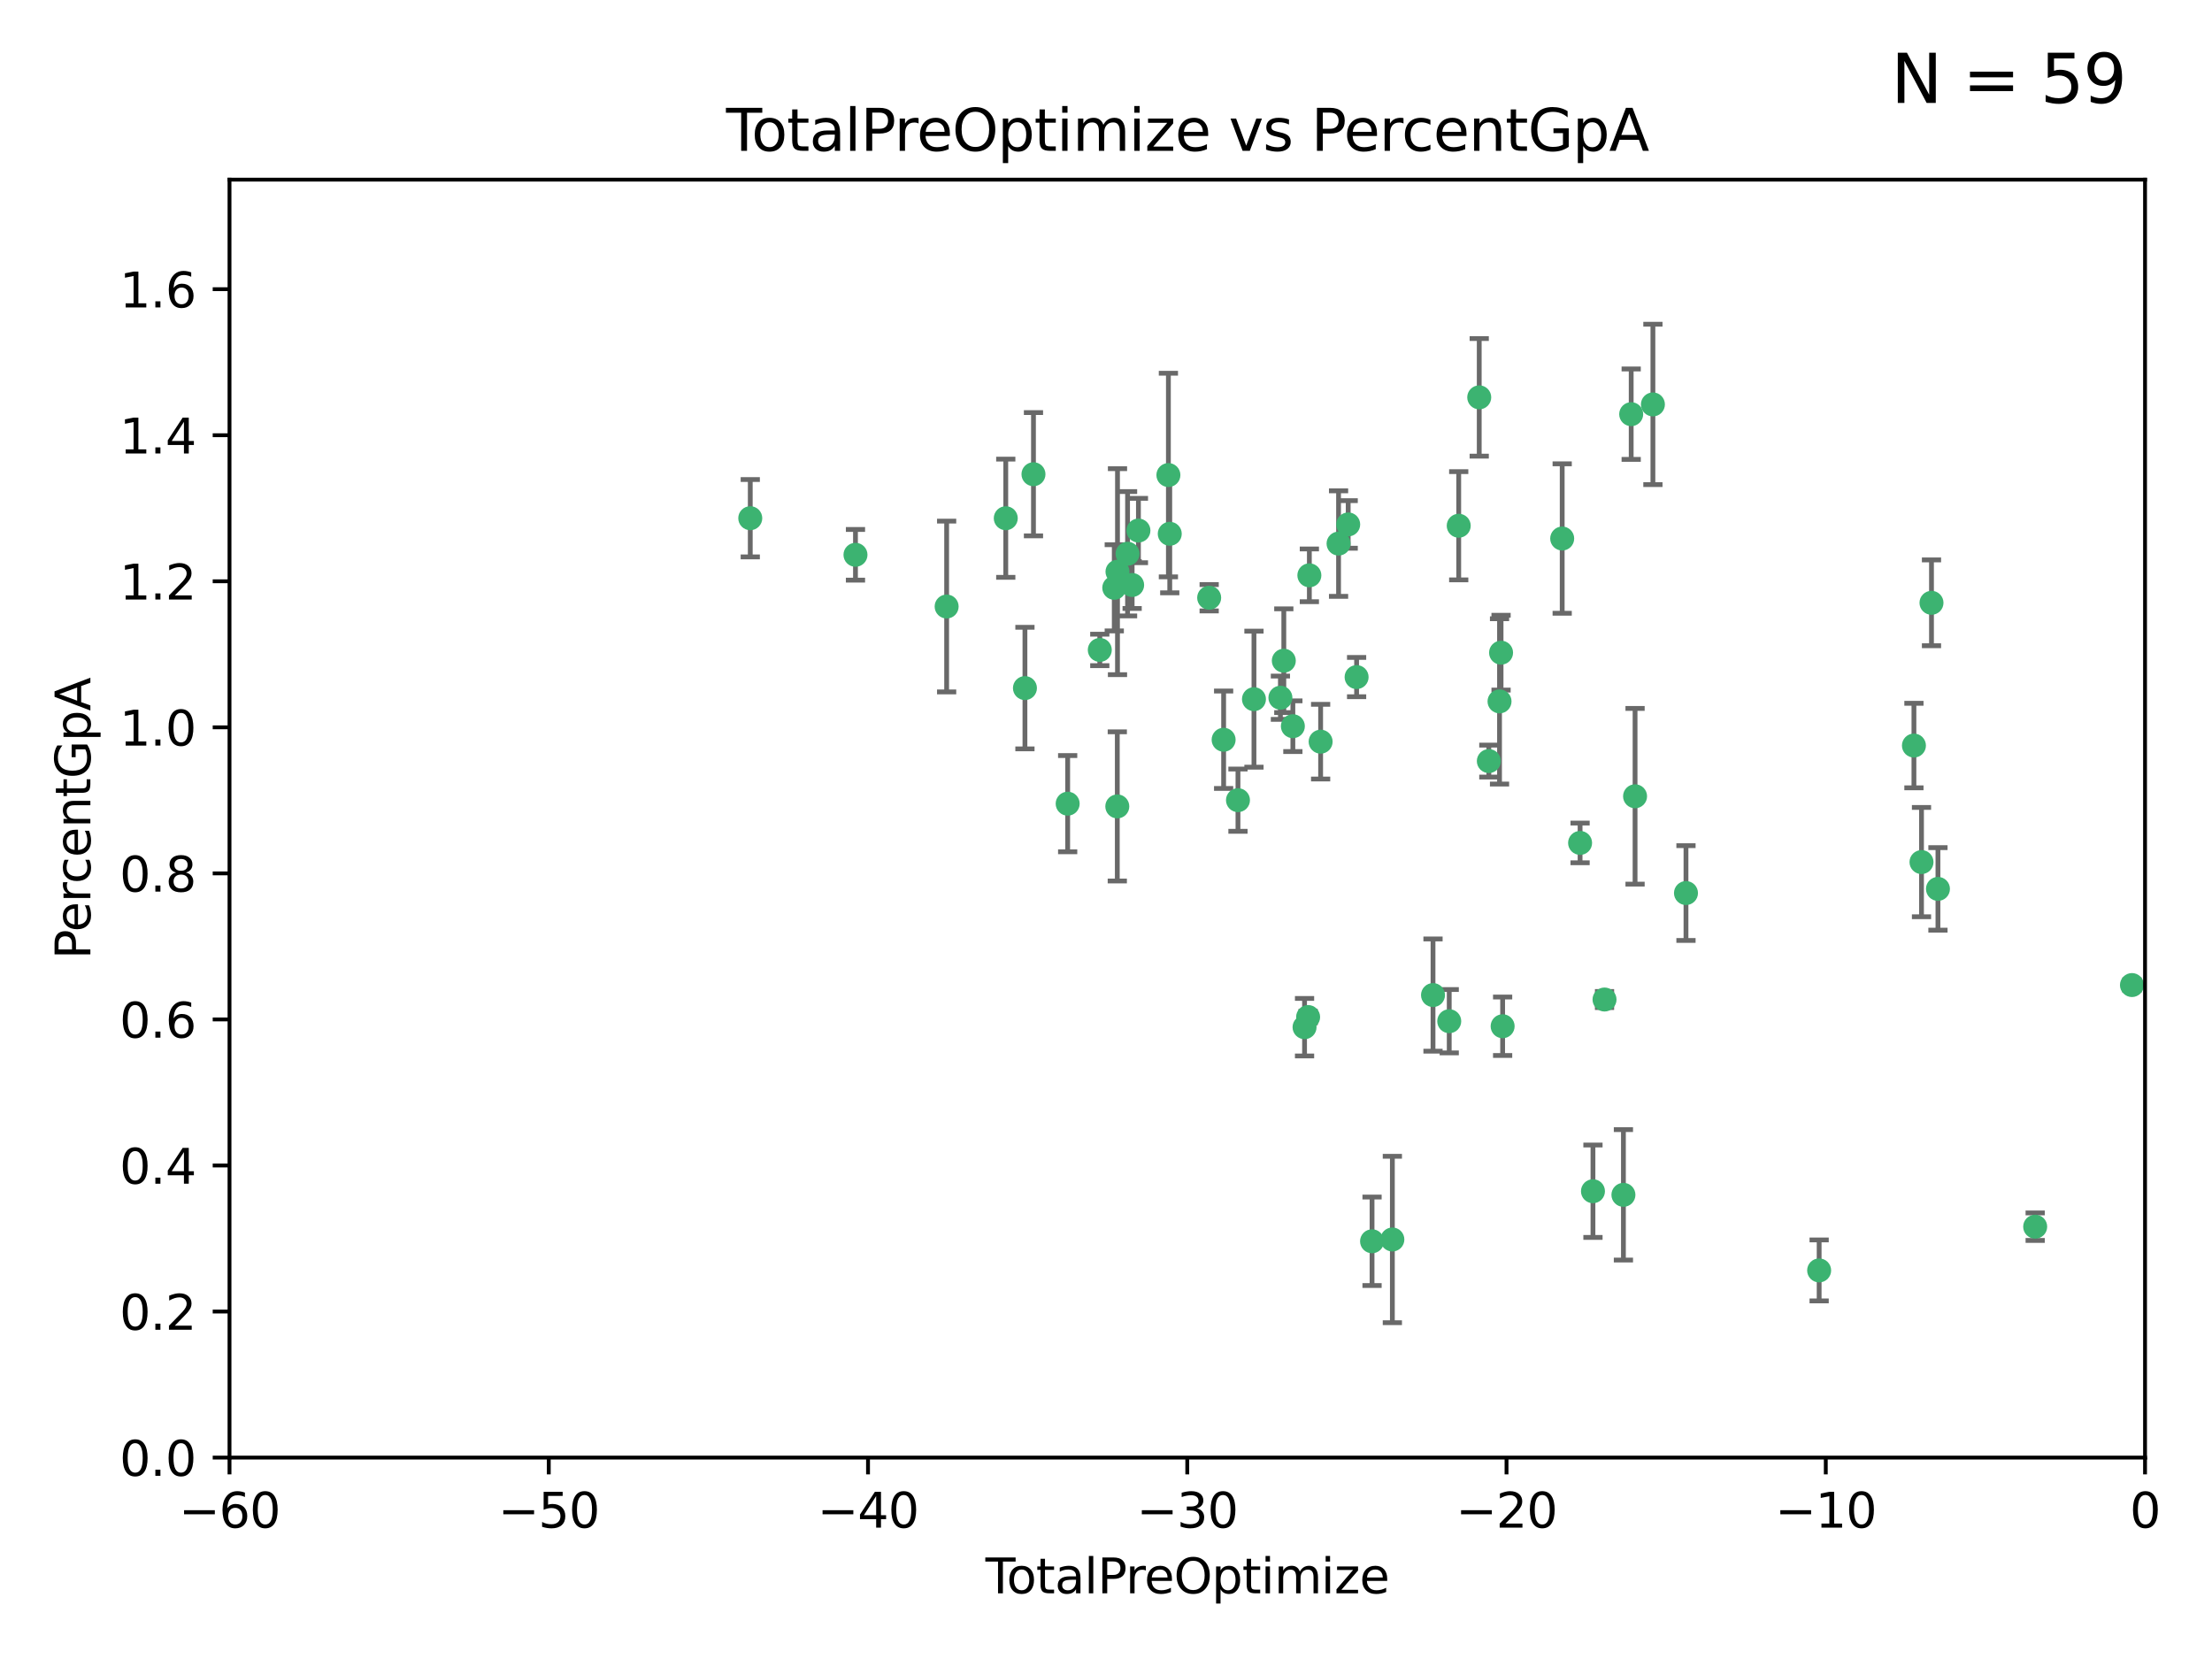 <?xml version="1.0" encoding="utf-8" standalone="no"?>
<!DOCTYPE svg PUBLIC "-//W3C//DTD SVG 1.1//EN"
  "http://www.w3.org/Graphics/SVG/1.1/DTD/svg11.dtd">
<svg xmlns:xlink="http://www.w3.org/1999/xlink" width="460.8pt" height="345.6pt" viewBox="0 0 460.8 345.6" xmlns="http://www.w3.org/2000/svg" version="1.1">
 <defs>
  <style type="text/css">*{stroke-linejoin: round; stroke-linecap: butt}</style>
 </defs>
 <g id="figure_1">
  <g id="patch_1">
   <path d="M 0 345.6 
L 460.8 345.6 
L 460.8 0 
L 0 0 
z
" style="fill: #ffffff"/>
  </g>
  <g id="axes_1">
   <g id="patch_2">
    <path d="M 47.81 303.64 
L 446.85 303.64 
L 446.85 37.422 
L 47.81 37.422 
z
" style="fill: #ffffff"/>
   </g>
   <g id="PathCollection_1">
    <defs>
     <path id="m97834933fc" d="M 0 1.118 
C 0.297 1.118 0.581 1 0.791 0.791 
C 1 0.581 1.118 0.297 1.118 0 
C 1.118 -0.297 1 -0.581 0.791 -0.791 
C 0.581 -1 0.297 -1.118 0 -1.118 
C -0.297 -1.118 -0.581 -1 -0.791 -0.791 
C -1 -0.581 -1.118 -0.297 -1.118 0 
C -1.118 0.297 -1 0.581 -0.791 0.791 
C -0.581 1 -0.297 1.118 0 1.118 
z
" style="stroke: #3cb371"/>
    </defs>
    <g clip-path="url(#p2e09d5e81b)">
     <use xlink:href="#m97834933fc" x="156.294" y="107.951" style="fill: #3cb371; stroke: #3cb371"/>
     <use xlink:href="#m97834933fc" x="178.212" y="115.575" style="fill: #3cb371; stroke: #3cb371"/>
     <use xlink:href="#m97834933fc" x="197.202" y="126.349" style="fill: #3cb371; stroke: #3cb371"/>
     <use xlink:href="#m97834933fc" x="209.52" y="107.957" style="fill: #3cb371; stroke: #3cb371"/>
     <use xlink:href="#m97834933fc" x="213.513" y="143.342" style="fill: #3cb371; stroke: #3cb371"/>
     <use xlink:href="#m97834933fc" x="215.291" y="98.789" style="fill: #3cb371; stroke: #3cb371"/>
     <use xlink:href="#m97834933fc" x="222.415" y="167.422" style="fill: #3cb371; stroke: #3cb371"/>
     <use xlink:href="#m97834933fc" x="229.106" y="135.393" style="fill: #3cb371; stroke: #3cb371"/>
     <use xlink:href="#m97834933fc" x="232.122" y="122.451" style="fill: #3cb371; stroke: #3cb371"/>
     <use xlink:href="#m97834933fc" x="232.754" y="167.989" style="fill: #3cb371; stroke: #3cb371"/>
     <use xlink:href="#m97834933fc" x="232.794" y="119.09" style="fill: #3cb371; stroke: #3cb371"/>
     <use xlink:href="#m97834933fc" x="234.891" y="115.354" style="fill: #3cb371; stroke: #3cb371"/>
     <use xlink:href="#m97834933fc" x="235.845" y="121.866" style="fill: #3cb371; stroke: #3cb371"/>
     <use xlink:href="#m97834933fc" x="237.156" y="110.522" style="fill: #3cb371; stroke: #3cb371"/>
     <use xlink:href="#m97834933fc" x="243.399" y="98.963" style="fill: #3cb371; stroke: #3cb371"/>
     <use xlink:href="#m97834933fc" x="243.682" y="111.2" style="fill: #3cb371; stroke: #3cb371"/>
     <use xlink:href="#m97834933fc" x="251.892" y="124.52" style="fill: #3cb371; stroke: #3cb371"/>
     <use xlink:href="#m97834933fc" x="254.904" y="154.103" style="fill: #3cb371; stroke: #3cb371"/>
     <use xlink:href="#m97834933fc" x="257.892" y="166.69" style="fill: #3cb371; stroke: #3cb371"/>
     <use xlink:href="#m97834933fc" x="261.223" y="145.65" style="fill: #3cb371; stroke: #3cb371"/>
     <use xlink:href="#m97834933fc" x="266.733" y="145.347" style="fill: #3cb371; stroke: #3cb371"/>
     <use xlink:href="#m97834933fc" x="267.441" y="137.636" style="fill: #3cb371; stroke: #3cb371"/>
     <use xlink:href="#m97834933fc" x="269.328" y="151.28" style="fill: #3cb371; stroke: #3cb371"/>
     <use xlink:href="#m97834933fc" x="271.762" y="213.983" style="fill: #3cb371; stroke: #3cb371"/>
     <use xlink:href="#m97834933fc" x="272.504" y="211.868" style="fill: #3cb371; stroke: #3cb371"/>
     <use xlink:href="#m97834933fc" x="272.764" y="119.85" style="fill: #3cb371; stroke: #3cb371"/>
     <use xlink:href="#m97834933fc" x="275.111" y="154.504" style="fill: #3cb371; stroke: #3cb371"/>
     <use xlink:href="#m97834933fc" x="278.846" y="113.24" style="fill: #3cb371; stroke: #3cb371"/>
     <use xlink:href="#m97834933fc" x="280.853" y="109.247" style="fill: #3cb371; stroke: #3cb371"/>
     <use xlink:href="#m97834933fc" x="282.605" y="141.05" style="fill: #3cb371; stroke: #3cb371"/>
     <use xlink:href="#m97834933fc" x="285.823" y="258.58" style="fill: #3cb371; stroke: #3cb371"/>
     <use xlink:href="#m97834933fc" x="290.054" y="258.208" style="fill: #3cb371; stroke: #3cb371"/>
     <use xlink:href="#m97834933fc" x="298.522" y="207.289" style="fill: #3cb371; stroke: #3cb371"/>
     <use xlink:href="#m97834933fc" x="301.902" y="212.736" style="fill: #3cb371; stroke: #3cb371"/>
     <use xlink:href="#m97834933fc" x="303.879" y="109.521" style="fill: #3cb371; stroke: #3cb371"/>
     <use xlink:href="#m97834933fc" x="308.151" y="82.775" style="fill: #3cb371; stroke: #3cb371"/>
     <use xlink:href="#m97834933fc" x="310.151" y="158.548" style="fill: #3cb371; stroke: #3cb371"/>
     <use xlink:href="#m97834933fc" x="312.379" y="146.112" style="fill: #3cb371; stroke: #3cb371"/>
     <use xlink:href="#m97834933fc" x="312.699" y="135.965" style="fill: #3cb371; stroke: #3cb371"/>
     <use xlink:href="#m97834933fc" x="313.025" y="213.785" style="fill: #3cb371; stroke: #3cb371"/>
     <use xlink:href="#m97834933fc" x="325.433" y="112.186" style="fill: #3cb371; stroke: #3cb371"/>
     <use xlink:href="#m97834933fc" x="329.161" y="175.595" style="fill: #3cb371; stroke: #3cb371"/>
     <use xlink:href="#m97834933fc" x="331.843" y="248.154" style="fill: #3cb371; stroke: #3cb371"/>
     <use xlink:href="#m97834933fc" x="334.252" y="208.219" style="fill: #3cb371; stroke: #3cb371"/>
     <use xlink:href="#m97834933fc" x="338.189" y="248.906" style="fill: #3cb371; stroke: #3cb371"/>
     <use xlink:href="#m97834933fc" x="339.806" y="86.28" style="fill: #3cb371; stroke: #3cb371"/>
     <use xlink:href="#m97834933fc" x="340.614" y="165.878" style="fill: #3cb371; stroke: #3cb371"/>
     <use xlink:href="#m97834933fc" x="344.331" y="84.247" style="fill: #3cb371; stroke: #3cb371"/>
     <use xlink:href="#m97834933fc" x="351.22" y="186.039" style="fill: #3cb371; stroke: #3cb371"/>
     <use xlink:href="#m97834933fc" x="378.961" y="264.651" style="fill: #3cb371; stroke: #3cb371"/>
     <use xlink:href="#m97834933fc" x="398.706" y="155.313" style="fill: #3cb371; stroke: #3cb371"/>
     <use xlink:href="#m97834933fc" x="400.283" y="179.587" style="fill: #3cb371; stroke: #3cb371"/>
     <use xlink:href="#m97834933fc" x="402.364" y="125.576" style="fill: #3cb371; stroke: #3cb371"/>
     <use xlink:href="#m97834933fc" x="403.71" y="185.174" style="fill: #3cb371; stroke: #3cb371"/>
     <use xlink:href="#m97834933fc" x="423.965" y="255.54" style="fill: #3cb371; stroke: #3cb371"/>
     <use xlink:href="#m97834933fc" x="444.125" y="205.206" style="fill: #3cb371; stroke: #3cb371"/>
    </g>
   </g>
   <g id="matplotlib.axis_1">
    <g id="xtick_1">
     <g id="line2d_1">
      <defs>
       <path id="m6997d51a2f" d="M 0 0 
L 0 3.5 
" style="stroke: #000000; stroke-width: 0.8"/>
      </defs>
      <g>
       <use xlink:href="#m6997d51a2f" x="47.81" y="303.64" style="stroke: #000000; stroke-width: 0.8"/>
      </g>
     </g>
     <g id="text_1">
      <!-- −60 -->
      <g transform="translate(37.258 318.238)scale(0.1 -0.1)">
       <defs>
        <path id="DejaVuSans-2212" d="M 678 2272 
L 4684 2272 
L 4684 1741 
L 678 1741 
L 678 2272 
z
" transform="scale(0.016)"/>
        <path id="DejaVuSans-36" d="M 2113 2584 
Q 1688 2584 1439 2293 
Q 1191 2003 1191 1497 
Q 1191 994 1439 701 
Q 1688 409 2113 409 
Q 2538 409 2786 701 
Q 3034 994 3034 1497 
Q 3034 2003 2786 2293 
Q 2538 2584 2113 2584 
z
M 3366 4563 
L 3366 3988 
Q 3128 4100 2886 4159 
Q 2644 4219 2406 4219 
Q 1781 4219 1451 3797 
Q 1122 3375 1075 2522 
Q 1259 2794 1537 2939 
Q 1816 3084 2150 3084 
Q 2853 3084 3261 2657 
Q 3669 2231 3669 1497 
Q 3669 778 3244 343 
Q 2819 -91 2113 -91 
Q 1303 -91 875 529 
Q 447 1150 447 2328 
Q 447 3434 972 4092 
Q 1497 4750 2381 4750 
Q 2619 4750 2861 4703 
Q 3103 4656 3366 4563 
z
" transform="scale(0.016)"/>
        <path id="DejaVuSans-30" d="M 2034 4250 
Q 1547 4250 1301 3770 
Q 1056 3291 1056 2328 
Q 1056 1369 1301 889 
Q 1547 409 2034 409 
Q 2525 409 2770 889 
Q 3016 1369 3016 2328 
Q 3016 3291 2770 3770 
Q 2525 4250 2034 4250 
z
M 2034 4750 
Q 2819 4750 3233 4129 
Q 3647 3509 3647 2328 
Q 3647 1150 3233 529 
Q 2819 -91 2034 -91 
Q 1250 -91 836 529 
Q 422 1150 422 2328 
Q 422 3509 836 4129 
Q 1250 4750 2034 4750 
z
" transform="scale(0.016)"/>
       </defs>
       <use xlink:href="#DejaVuSans-2212"/>
       <use xlink:href="#DejaVuSans-36" x="83.789"/>
       <use xlink:href="#DejaVuSans-30" x="147.412"/>
      </g>
     </g>
    </g>
    <g id="xtick_2">
     <g id="line2d_2">
      <g>
       <use xlink:href="#m6997d51a2f" x="114.317" y="303.64" style="stroke: #000000; stroke-width: 0.8"/>
      </g>
     </g>
     <g id="text_2">
      <!-- −50 -->
      <g transform="translate(103.764 318.238)scale(0.1 -0.1)">
       <defs>
        <path id="DejaVuSans-35" d="M 691 4666 
L 3169 4666 
L 3169 4134 
L 1269 4134 
L 1269 2991 
Q 1406 3038 1543 3061 
Q 1681 3084 1819 3084 
Q 2600 3084 3056 2656 
Q 3513 2228 3513 1497 
Q 3513 744 3044 326 
Q 2575 -91 1722 -91 
Q 1428 -91 1123 -41 
Q 819 9 494 109 
L 494 744 
Q 775 591 1075 516 
Q 1375 441 1709 441 
Q 2250 441 2565 725 
Q 2881 1009 2881 1497 
Q 2881 1984 2565 2268 
Q 2250 2553 1709 2553 
Q 1456 2553 1204 2497 
Q 953 2441 691 2322 
L 691 4666 
z
" transform="scale(0.016)"/>
       </defs>
       <use xlink:href="#DejaVuSans-2212"/>
       <use xlink:href="#DejaVuSans-35" x="83.789"/>
       <use xlink:href="#DejaVuSans-30" x="147.412"/>
      </g>
     </g>
    </g>
    <g id="xtick_3">
     <g id="line2d_3">
      <g>
       <use xlink:href="#m6997d51a2f" x="180.823" y="303.64" style="stroke: #000000; stroke-width: 0.8"/>
      </g>
     </g>
     <g id="text_3">
      <!-- −40 -->
      <g transform="translate(170.271 318.238)scale(0.1 -0.1)">
       <defs>
        <path id="DejaVuSans-34" d="M 2419 4116 
L 825 1625 
L 2419 1625 
L 2419 4116 
z
M 2253 4666 
L 3047 4666 
L 3047 1625 
L 3713 1625 
L 3713 1100 
L 3047 1100 
L 3047 0 
L 2419 0 
L 2419 1100 
L 313 1100 
L 313 1709 
L 2253 4666 
z
" transform="scale(0.016)"/>
       </defs>
       <use xlink:href="#DejaVuSans-2212"/>
       <use xlink:href="#DejaVuSans-34" x="83.789"/>
       <use xlink:href="#DejaVuSans-30" x="147.412"/>
      </g>
     </g>
    </g>
    <g id="xtick_4">
     <g id="line2d_4">
      <g>
       <use xlink:href="#m6997d51a2f" x="247.33" y="303.64" style="stroke: #000000; stroke-width: 0.8"/>
      </g>
     </g>
     <g id="text_4">
      <!-- −30 -->
      <g transform="translate(236.778 318.238)scale(0.1 -0.1)">
       <defs>
        <path id="DejaVuSans-33" d="M 2597 2516 
Q 3050 2419 3304 2112 
Q 3559 1806 3559 1356 
Q 3559 666 3084 287 
Q 2609 -91 1734 -91 
Q 1441 -91 1130 -33 
Q 819 25 488 141 
L 488 750 
Q 750 597 1062 519 
Q 1375 441 1716 441 
Q 2309 441 2620 675 
Q 2931 909 2931 1356 
Q 2931 1769 2642 2001 
Q 2353 2234 1838 2234 
L 1294 2234 
L 1294 2753 
L 1863 2753 
Q 2328 2753 2575 2939 
Q 2822 3125 2822 3475 
Q 2822 3834 2567 4026 
Q 2313 4219 1838 4219 
Q 1578 4219 1281 4162 
Q 984 4106 628 3988 
L 628 4550 
Q 988 4650 1302 4700 
Q 1616 4750 1894 4750 
Q 2613 4750 3031 4423 
Q 3450 4097 3450 3541 
Q 3450 3153 3228 2886 
Q 3006 2619 2597 2516 
z
" transform="scale(0.016)"/>
       </defs>
       <use xlink:href="#DejaVuSans-2212"/>
       <use xlink:href="#DejaVuSans-33" x="83.789"/>
       <use xlink:href="#DejaVuSans-30" x="147.412"/>
      </g>
     </g>
    </g>
    <g id="xtick_5">
     <g id="line2d_5">
      <g>
       <use xlink:href="#m6997d51a2f" x="313.837" y="303.64" style="stroke: #000000; stroke-width: 0.8"/>
      </g>
     </g>
     <g id="text_5">
      <!-- −20 -->
      <g transform="translate(303.284 318.238)scale(0.1 -0.1)">
       <defs>
        <path id="DejaVuSans-32" d="M 1228 531 
L 3431 531 
L 3431 0 
L 469 0 
L 469 531 
Q 828 903 1448 1529 
Q 2069 2156 2228 2338 
Q 2531 2678 2651 2914 
Q 2772 3150 2772 3378 
Q 2772 3750 2511 3984 
Q 2250 4219 1831 4219 
Q 1534 4219 1204 4116 
Q 875 4013 500 3803 
L 500 4441 
Q 881 4594 1212 4672 
Q 1544 4750 1819 4750 
Q 2544 4750 2975 4387 
Q 3406 4025 3406 3419 
Q 3406 3131 3298 2873 
Q 3191 2616 2906 2266 
Q 2828 2175 2409 1742 
Q 1991 1309 1228 531 
z
" transform="scale(0.016)"/>
       </defs>
       <use xlink:href="#DejaVuSans-2212"/>
       <use xlink:href="#DejaVuSans-32" x="83.789"/>
       <use xlink:href="#DejaVuSans-30" x="147.412"/>
      </g>
     </g>
    </g>
    <g id="xtick_6">
     <g id="line2d_6">
      <g>
       <use xlink:href="#m6997d51a2f" x="380.343" y="303.64" style="stroke: #000000; stroke-width: 0.8"/>
      </g>
     </g>
     <g id="text_6">
      <!-- −10 -->
      <g transform="translate(369.791 318.238)scale(0.1 -0.1)">
       <defs>
        <path id="DejaVuSans-31" d="M 794 531 
L 1825 531 
L 1825 4091 
L 703 3866 
L 703 4441 
L 1819 4666 
L 2450 4666 
L 2450 531 
L 3481 531 
L 3481 0 
L 794 0 
L 794 531 
z
" transform="scale(0.016)"/>
       </defs>
       <use xlink:href="#DejaVuSans-2212"/>
       <use xlink:href="#DejaVuSans-31" x="83.789"/>
       <use xlink:href="#DejaVuSans-30" x="147.412"/>
      </g>
     </g>
    </g>
    <g id="xtick_7">
     <g id="line2d_7">
      <g>
       <use xlink:href="#m6997d51a2f" x="446.85" y="303.64" style="stroke: #000000; stroke-width: 0.8"/>
      </g>
     </g>
     <g id="text_7">
      <!-- 0 -->
      <g transform="translate(443.669 318.238)scale(0.1 -0.1)">
       <use xlink:href="#DejaVuSans-30"/>
      </g>
     </g>
    </g>
    <g id="text_8">
     <!-- TotalPreOptimize -->
     <g transform="translate(205.287 331.917)scale(0.1 -0.1)">
      <defs>
       <path id="DejaVuSans-54" d="M -19 4666 
L 3928 4666 
L 3928 4134 
L 2272 4134 
L 2272 0 
L 1638 0 
L 1638 4134 
L -19 4134 
L -19 4666 
z
" transform="scale(0.016)"/>
       <path id="DejaVuSans-6f" d="M 1959 3097 
Q 1497 3097 1228 2736 
Q 959 2375 959 1747 
Q 959 1119 1226 758 
Q 1494 397 1959 397 
Q 2419 397 2687 759 
Q 2956 1122 2956 1747 
Q 2956 2369 2687 2733 
Q 2419 3097 1959 3097 
z
M 1959 3584 
Q 2709 3584 3137 3096 
Q 3566 2609 3566 1747 
Q 3566 888 3137 398 
Q 2709 -91 1959 -91 
Q 1206 -91 779 398 
Q 353 888 353 1747 
Q 353 2609 779 3096 
Q 1206 3584 1959 3584 
z
" transform="scale(0.016)"/>
       <path id="DejaVuSans-74" d="M 1172 4494 
L 1172 3500 
L 2356 3500 
L 2356 3053 
L 1172 3053 
L 1172 1153 
Q 1172 725 1289 603 
Q 1406 481 1766 481 
L 2356 481 
L 2356 0 
L 1766 0 
Q 1100 0 847 248 
Q 594 497 594 1153 
L 594 3053 
L 172 3053 
L 172 3500 
L 594 3500 
L 594 4494 
L 1172 4494 
z
" transform="scale(0.016)"/>
       <path id="DejaVuSans-61" d="M 2194 1759 
Q 1497 1759 1228 1600 
Q 959 1441 959 1056 
Q 959 750 1161 570 
Q 1363 391 1709 391 
Q 2188 391 2477 730 
Q 2766 1069 2766 1631 
L 2766 1759 
L 2194 1759 
z
M 3341 1997 
L 3341 0 
L 2766 0 
L 2766 531 
Q 2569 213 2275 61 
Q 1981 -91 1556 -91 
Q 1019 -91 701 211 
Q 384 513 384 1019 
Q 384 1609 779 1909 
Q 1175 2209 1959 2209 
L 2766 2209 
L 2766 2266 
Q 2766 2663 2505 2880 
Q 2244 3097 1772 3097 
Q 1472 3097 1187 3025 
Q 903 2953 641 2809 
L 641 3341 
Q 956 3463 1253 3523 
Q 1550 3584 1831 3584 
Q 2591 3584 2966 3190 
Q 3341 2797 3341 1997 
z
" transform="scale(0.016)"/>
       <path id="DejaVuSans-6c" d="M 603 4863 
L 1178 4863 
L 1178 0 
L 603 0 
L 603 4863 
z
" transform="scale(0.016)"/>
       <path id="DejaVuSans-50" d="M 1259 4147 
L 1259 2394 
L 2053 2394 
Q 2494 2394 2734 2622 
Q 2975 2850 2975 3272 
Q 2975 3691 2734 3919 
Q 2494 4147 2053 4147 
L 1259 4147 
z
M 628 4666 
L 2053 4666 
Q 2838 4666 3239 4311 
Q 3641 3956 3641 3272 
Q 3641 2581 3239 2228 
Q 2838 1875 2053 1875 
L 1259 1875 
L 1259 0 
L 628 0 
L 628 4666 
z
" transform="scale(0.016)"/>
       <path id="DejaVuSans-72" d="M 2631 2963 
Q 2534 3019 2420 3045 
Q 2306 3072 2169 3072 
Q 1681 3072 1420 2755 
Q 1159 2438 1159 1844 
L 1159 0 
L 581 0 
L 581 3500 
L 1159 3500 
L 1159 2956 
Q 1341 3275 1631 3429 
Q 1922 3584 2338 3584 
Q 2397 3584 2469 3576 
Q 2541 3569 2628 3553 
L 2631 2963 
z
" transform="scale(0.016)"/>
       <path id="DejaVuSans-65" d="M 3597 1894 
L 3597 1613 
L 953 1613 
Q 991 1019 1311 708 
Q 1631 397 2203 397 
Q 2534 397 2845 478 
Q 3156 559 3463 722 
L 3463 178 
Q 3153 47 2828 -22 
Q 2503 -91 2169 -91 
Q 1331 -91 842 396 
Q 353 884 353 1716 
Q 353 2575 817 3079 
Q 1281 3584 2069 3584 
Q 2775 3584 3186 3129 
Q 3597 2675 3597 1894 
z
M 3022 2063 
Q 3016 2534 2758 2815 
Q 2500 3097 2075 3097 
Q 1594 3097 1305 2825 
Q 1016 2553 972 2059 
L 3022 2063 
z
" transform="scale(0.016)"/>
       <path id="DejaVuSans-4f" d="M 2522 4238 
Q 1834 4238 1429 3725 
Q 1025 3213 1025 2328 
Q 1025 1447 1429 934 
Q 1834 422 2522 422 
Q 3209 422 3611 934 
Q 4013 1447 4013 2328 
Q 4013 3213 3611 3725 
Q 3209 4238 2522 4238 
z
M 2522 4750 
Q 3503 4750 4090 4092 
Q 4678 3434 4678 2328 
Q 4678 1225 4090 567 
Q 3503 -91 2522 -91 
Q 1538 -91 948 565 
Q 359 1222 359 2328 
Q 359 3434 948 4092 
Q 1538 4750 2522 4750 
z
" transform="scale(0.016)"/>
       <path id="DejaVuSans-70" d="M 1159 525 
L 1159 -1331 
L 581 -1331 
L 581 3500 
L 1159 3500 
L 1159 2969 
Q 1341 3281 1617 3432 
Q 1894 3584 2278 3584 
Q 2916 3584 3314 3078 
Q 3713 2572 3713 1747 
Q 3713 922 3314 415 
Q 2916 -91 2278 -91 
Q 1894 -91 1617 61 
Q 1341 213 1159 525 
z
M 3116 1747 
Q 3116 2381 2855 2742 
Q 2594 3103 2138 3103 
Q 1681 3103 1420 2742 
Q 1159 2381 1159 1747 
Q 1159 1113 1420 752 
Q 1681 391 2138 391 
Q 2594 391 2855 752 
Q 3116 1113 3116 1747 
z
" transform="scale(0.016)"/>
       <path id="DejaVuSans-69" d="M 603 3500 
L 1178 3500 
L 1178 0 
L 603 0 
L 603 3500 
z
M 603 4863 
L 1178 4863 
L 1178 4134 
L 603 4134 
L 603 4863 
z
" transform="scale(0.016)"/>
       <path id="DejaVuSans-6d" d="M 3328 2828 
Q 3544 3216 3844 3400 
Q 4144 3584 4550 3584 
Q 5097 3584 5394 3201 
Q 5691 2819 5691 2113 
L 5691 0 
L 5113 0 
L 5113 2094 
Q 5113 2597 4934 2840 
Q 4756 3084 4391 3084 
Q 3944 3084 3684 2787 
Q 3425 2491 3425 1978 
L 3425 0 
L 2847 0 
L 2847 2094 
Q 2847 2600 2669 2842 
Q 2491 3084 2119 3084 
Q 1678 3084 1418 2786 
Q 1159 2488 1159 1978 
L 1159 0 
L 581 0 
L 581 3500 
L 1159 3500 
L 1159 2956 
Q 1356 3278 1631 3431 
Q 1906 3584 2284 3584 
Q 2666 3584 2933 3390 
Q 3200 3197 3328 2828 
z
" transform="scale(0.016)"/>
       <path id="DejaVuSans-7a" d="M 353 3500 
L 3084 3500 
L 3084 2975 
L 922 459 
L 3084 459 
L 3084 0 
L 275 0 
L 275 525 
L 2438 3041 
L 353 3041 
L 353 3500 
z
" transform="scale(0.016)"/>
      </defs>
      <use xlink:href="#DejaVuSans-54"/>
      <use xlink:href="#DejaVuSans-6f" x="44.084"/>
      <use xlink:href="#DejaVuSans-74" x="105.266"/>
      <use xlink:href="#DejaVuSans-61" x="144.475"/>
      <use xlink:href="#DejaVuSans-6c" x="205.754"/>
      <use xlink:href="#DejaVuSans-50" x="233.537"/>
      <use xlink:href="#DejaVuSans-72" x="292.09"/>
      <use xlink:href="#DejaVuSans-65" x="330.953"/>
      <use xlink:href="#DejaVuSans-4f" x="392.477"/>
      <use xlink:href="#DejaVuSans-70" x="471.188"/>
      <use xlink:href="#DejaVuSans-74" x="534.664"/>
      <use xlink:href="#DejaVuSans-69" x="573.873"/>
      <use xlink:href="#DejaVuSans-6d" x="601.656"/>
      <use xlink:href="#DejaVuSans-69" x="699.068"/>
      <use xlink:href="#DejaVuSans-7a" x="726.852"/>
      <use xlink:href="#DejaVuSans-65" x="779.342"/>
     </g>
    </g>
   </g>
   <g id="matplotlib.axis_2">
    <g id="ytick_1">
     <g id="line2d_8">
      <defs>
       <path id="m1181aa184b" d="M 0 0 
L -3.5 0 
" style="stroke: #000000; stroke-width: 0.8"/>
      </defs>
      <g>
       <use xlink:href="#m1181aa184b" x="47.81" y="303.64" style="stroke: #000000; stroke-width: 0.8"/>
      </g>
     </g>
     <g id="text_9">
      <!-- 0.0 -->
      <g transform="translate(24.907 307.439)scale(0.1 -0.1)">
       <defs>
        <path id="DejaVuSans-2e" d="M 684 794 
L 1344 794 
L 1344 0 
L 684 0 
L 684 794 
z
" transform="scale(0.016)"/>
       </defs>
       <use xlink:href="#DejaVuSans-30"/>
       <use xlink:href="#DejaVuSans-2e" x="63.623"/>
       <use xlink:href="#DejaVuSans-30" x="95.41"/>
      </g>
     </g>
    </g>
    <g id="ytick_2">
     <g id="line2d_9">
      <g>
       <use xlink:href="#m1181aa184b" x="47.81" y="273.215" style="stroke: #000000; stroke-width: 0.8"/>
      </g>
     </g>
     <g id="text_10">
      <!-- 0.2 -->
      <g transform="translate(24.907 277.014)scale(0.1 -0.1)">
       <use xlink:href="#DejaVuSans-30"/>
       <use xlink:href="#DejaVuSans-2e" x="63.623"/>
       <use xlink:href="#DejaVuSans-32" x="95.41"/>
      </g>
     </g>
    </g>
    <g id="ytick_3">
     <g id="line2d_10">
      <g>
       <use xlink:href="#m1181aa184b" x="47.81" y="242.79" style="stroke: #000000; stroke-width: 0.8"/>
      </g>
     </g>
     <g id="text_11">
      <!-- 0.4 -->
      <g transform="translate(24.907 246.589)scale(0.1 -0.1)">
       <use xlink:href="#DejaVuSans-30"/>
       <use xlink:href="#DejaVuSans-2e" x="63.623"/>
       <use xlink:href="#DejaVuSans-34" x="95.41"/>
      </g>
     </g>
    </g>
    <g id="ytick_4">
     <g id="line2d_11">
      <g>
       <use xlink:href="#m1181aa184b" x="47.81" y="212.365" style="stroke: #000000; stroke-width: 0.8"/>
      </g>
     </g>
     <g id="text_12">
      <!-- 0.6 -->
      <g transform="translate(24.907 216.164)scale(0.1 -0.1)">
       <use xlink:href="#DejaVuSans-30"/>
       <use xlink:href="#DejaVuSans-2e" x="63.623"/>
       <use xlink:href="#DejaVuSans-36" x="95.41"/>
      </g>
     </g>
    </g>
    <g id="ytick_5">
     <g id="line2d_12">
      <g>
       <use xlink:href="#m1181aa184b" x="47.81" y="181.94" style="stroke: #000000; stroke-width: 0.8"/>
      </g>
     </g>
     <g id="text_13">
      <!-- 0.8 -->
      <g transform="translate(24.907 185.739)scale(0.1 -0.1)">
       <defs>
        <path id="DejaVuSans-38" d="M 2034 2216 
Q 1584 2216 1326 1975 
Q 1069 1734 1069 1313 
Q 1069 891 1326 650 
Q 1584 409 2034 409 
Q 2484 409 2743 651 
Q 3003 894 3003 1313 
Q 3003 1734 2745 1975 
Q 2488 2216 2034 2216 
z
M 1403 2484 
Q 997 2584 770 2862 
Q 544 3141 544 3541 
Q 544 4100 942 4425 
Q 1341 4750 2034 4750 
Q 2731 4750 3128 4425 
Q 3525 4100 3525 3541 
Q 3525 3141 3298 2862 
Q 3072 2584 2669 2484 
Q 3125 2378 3379 2068 
Q 3634 1759 3634 1313 
Q 3634 634 3220 271 
Q 2806 -91 2034 -91 
Q 1263 -91 848 271 
Q 434 634 434 1313 
Q 434 1759 690 2068 
Q 947 2378 1403 2484 
z
M 1172 3481 
Q 1172 3119 1398 2916 
Q 1625 2713 2034 2713 
Q 2441 2713 2670 2916 
Q 2900 3119 2900 3481 
Q 2900 3844 2670 4047 
Q 2441 4250 2034 4250 
Q 1625 4250 1398 4047 
Q 1172 3844 1172 3481 
z
" transform="scale(0.016)"/>
       </defs>
       <use xlink:href="#DejaVuSans-30"/>
       <use xlink:href="#DejaVuSans-2e" x="63.623"/>
       <use xlink:href="#DejaVuSans-38" x="95.41"/>
      </g>
     </g>
    </g>
    <g id="ytick_6">
     <g id="line2d_13">
      <g>
       <use xlink:href="#m1181aa184b" x="47.81" y="151.515" style="stroke: #000000; stroke-width: 0.8"/>
      </g>
     </g>
     <g id="text_14">
      <!-- 1.0 -->
      <g transform="translate(24.907 155.315)scale(0.1 -0.1)">
       <use xlink:href="#DejaVuSans-31"/>
       <use xlink:href="#DejaVuSans-2e" x="63.623"/>
       <use xlink:href="#DejaVuSans-30" x="95.41"/>
      </g>
     </g>
    </g>
    <g id="ytick_7">
     <g id="line2d_14">
      <g>
       <use xlink:href="#m1181aa184b" x="47.81" y="121.09" style="stroke: #000000; stroke-width: 0.8"/>
      </g>
     </g>
     <g id="text_15">
      <!-- 1.2 -->
      <g transform="translate(24.907 124.89)scale(0.1 -0.1)">
       <use xlink:href="#DejaVuSans-31"/>
       <use xlink:href="#DejaVuSans-2e" x="63.623"/>
       <use xlink:href="#DejaVuSans-32" x="95.41"/>
      </g>
     </g>
    </g>
    <g id="ytick_8">
     <g id="line2d_15">
      <g>
       <use xlink:href="#m1181aa184b" x="47.81" y="90.665" style="stroke: #000000; stroke-width: 0.8"/>
      </g>
     </g>
     <g id="text_16">
      <!-- 1.4 -->
      <g transform="translate(24.907 94.465)scale(0.1 -0.1)">
       <use xlink:href="#DejaVuSans-31"/>
       <use xlink:href="#DejaVuSans-2e" x="63.623"/>
       <use xlink:href="#DejaVuSans-34" x="95.41"/>
      </g>
     </g>
    </g>
    <g id="ytick_9">
     <g id="line2d_16">
      <g>
       <use xlink:href="#m1181aa184b" x="47.81" y="60.241" style="stroke: #000000; stroke-width: 0.8"/>
      </g>
     </g>
     <g id="text_17">
      <!-- 1.6 -->
      <g transform="translate(24.907 64.04)scale(0.1 -0.1)">
       <use xlink:href="#DejaVuSans-31"/>
       <use xlink:href="#DejaVuSans-2e" x="63.623"/>
       <use xlink:href="#DejaVuSans-36" x="95.41"/>
      </g>
     </g>
    </g>
    <g id="text_18">
     <!-- PercentGpA -->
     <g transform="translate(18.827 199.807)rotate(-90)scale(0.1 -0.1)">
      <defs>
       <path id="DejaVuSans-63" d="M 3122 3366 
L 3122 2828 
Q 2878 2963 2633 3030 
Q 2388 3097 2138 3097 
Q 1578 3097 1268 2742 
Q 959 2388 959 1747 
Q 959 1106 1268 751 
Q 1578 397 2138 397 
Q 2388 397 2633 464 
Q 2878 531 3122 666 
L 3122 134 
Q 2881 22 2623 -34 
Q 2366 -91 2075 -91 
Q 1284 -91 818 406 
Q 353 903 353 1747 
Q 353 2603 823 3093 
Q 1294 3584 2113 3584 
Q 2378 3584 2631 3529 
Q 2884 3475 3122 3366 
z
" transform="scale(0.016)"/>
       <path id="DejaVuSans-6e" d="M 3513 2113 
L 3513 0 
L 2938 0 
L 2938 2094 
Q 2938 2591 2744 2837 
Q 2550 3084 2163 3084 
Q 1697 3084 1428 2787 
Q 1159 2491 1159 1978 
L 1159 0 
L 581 0 
L 581 3500 
L 1159 3500 
L 1159 2956 
Q 1366 3272 1645 3428 
Q 1925 3584 2291 3584 
Q 2894 3584 3203 3211 
Q 3513 2838 3513 2113 
z
" transform="scale(0.016)"/>
       <path id="DejaVuSans-47" d="M 3809 666 
L 3809 1919 
L 2778 1919 
L 2778 2438 
L 4434 2438 
L 4434 434 
Q 4069 175 3628 42 
Q 3188 -91 2688 -91 
Q 1594 -91 976 548 
Q 359 1188 359 2328 
Q 359 3472 976 4111 
Q 1594 4750 2688 4750 
Q 3144 4750 3555 4637 
Q 3966 4525 4313 4306 
L 4313 3634 
Q 3963 3931 3569 4081 
Q 3175 4231 2741 4231 
Q 1884 4231 1454 3753 
Q 1025 3275 1025 2328 
Q 1025 1384 1454 906 
Q 1884 428 2741 428 
Q 3075 428 3337 486 
Q 3600 544 3809 666 
z
" transform="scale(0.016)"/>
       <path id="DejaVuSans-41" d="M 2188 4044 
L 1331 1722 
L 3047 1722 
L 2188 4044 
z
M 1831 4666 
L 2547 4666 
L 4325 0 
L 3669 0 
L 3244 1197 
L 1141 1197 
L 716 0 
L 50 0 
L 1831 4666 
z
" transform="scale(0.016)"/>
      </defs>
      <use xlink:href="#DejaVuSans-50"/>
      <use xlink:href="#DejaVuSans-65" x="56.678"/>
      <use xlink:href="#DejaVuSans-72" x="118.201"/>
      <use xlink:href="#DejaVuSans-63" x="157.064"/>
      <use xlink:href="#DejaVuSans-65" x="212.045"/>
      <use xlink:href="#DejaVuSans-6e" x="273.568"/>
      <use xlink:href="#DejaVuSans-74" x="336.947"/>
      <use xlink:href="#DejaVuSans-47" x="376.156"/>
      <use xlink:href="#DejaVuSans-70" x="453.646"/>
      <use xlink:href="#DejaVuSans-41" x="517.123"/>
     </g>
    </g>
   </g>
   <g id="LineCollection_1">
    <path d="M 156.294 116.01 
L 156.294 99.892 
" clip-path="url(#p2e09d5e81b)" style="fill: none; stroke: #696969"/>
    <path d="M 178.212 120.851 
L 178.212 110.299 
" clip-path="url(#p2e09d5e81b)" style="fill: none; stroke: #696969"/>
    <path d="M 197.202 144.138 
L 197.202 108.561 
" clip-path="url(#p2e09d5e81b)" style="fill: none; stroke: #696969"/>
    <path d="M 209.52 120.272 
L 209.52 95.642 
" clip-path="url(#p2e09d5e81b)" style="fill: none; stroke: #696969"/>
    <path d="M 213.513 156.005 
L 213.513 130.68 
" clip-path="url(#p2e09d5e81b)" style="fill: none; stroke: #696969"/>
    <path d="M 215.291 111.63 
L 215.291 85.948 
" clip-path="url(#p2e09d5e81b)" style="fill: none; stroke: #696969"/>
    <path d="M 222.415 177.447 
L 222.415 157.397 
" clip-path="url(#p2e09d5e81b)" style="fill: none; stroke: #696969"/>
    <path d="M 229.106 138.67 
L 229.106 132.116 
" clip-path="url(#p2e09d5e81b)" style="fill: none; stroke: #696969"/>
    <path d="M 232.122 131.432 
L 232.122 113.47 
" clip-path="url(#p2e09d5e81b)" style="fill: none; stroke: #696969"/>
    <path d="M 232.754 183.526 
L 232.754 152.453 
" clip-path="url(#p2e09d5e81b)" style="fill: none; stroke: #696969"/>
    <path d="M 232.794 140.547 
L 232.794 97.632 
" clip-path="url(#p2e09d5e81b)" style="fill: none; stroke: #696969"/>
    <path d="M 234.891 128.306 
L 234.891 102.403 
" clip-path="url(#p2e09d5e81b)" style="fill: none; stroke: #696969"/>
    <path d="M 235.845 126.758 
L 235.845 116.975 
" clip-path="url(#p2e09d5e81b)" style="fill: none; stroke: #696969"/>
    <path d="M 237.156 117.225 
L 237.156 103.819 
" clip-path="url(#p2e09d5e81b)" style="fill: none; stroke: #696969"/>
    <path d="M 243.399 120.172 
L 243.399 77.754 
" clip-path="url(#p2e09d5e81b)" style="fill: none; stroke: #696969"/>
    <path d="M 243.682 123.495 
L 243.682 98.905 
" clip-path="url(#p2e09d5e81b)" style="fill: none; stroke: #696969"/>
    <path d="M 251.892 127.266 
L 251.892 121.774 
" clip-path="url(#p2e09d5e81b)" style="fill: none; stroke: #696969"/>
    <path d="M 254.904 164.251 
L 254.904 143.955 
" clip-path="url(#p2e09d5e81b)" style="fill: none; stroke: #696969"/>
    <path d="M 257.892 173.173 
L 257.892 160.208 
" clip-path="url(#p2e09d5e81b)" style="fill: none; stroke: #696969"/>
    <path d="M 261.223 159.818 
L 261.223 131.481 
" clip-path="url(#p2e09d5e81b)" style="fill: none; stroke: #696969"/>
    <path d="M 266.733 149.857 
L 266.733 140.838 
" clip-path="url(#p2e09d5e81b)" style="fill: none; stroke: #696969"/>
    <path d="M 267.441 148.442 
L 267.441 126.83 
" clip-path="url(#p2e09d5e81b)" style="fill: none; stroke: #696969"/>
    <path d="M 269.328 156.561 
L 269.328 145.999 
" clip-path="url(#p2e09d5e81b)" style="fill: none; stroke: #696969"/>
    <path d="M 271.762 219.972 
L 271.762 207.993 
" clip-path="url(#p2e09d5e81b)" style="fill: none; stroke: #696969"/>
    <path d="M 272.504 213.076 
L 272.504 210.66 
" clip-path="url(#p2e09d5e81b)" style="fill: none; stroke: #696969"/>
    <path d="M 272.764 125.343 
L 272.764 114.358 
" clip-path="url(#p2e09d5e81b)" style="fill: none; stroke: #696969"/>
    <path d="M 275.111 162.279 
L 275.111 146.729 
" clip-path="url(#p2e09d5e81b)" style="fill: none; stroke: #696969"/>
    <path d="M 278.846 124.231 
L 278.846 102.249 
" clip-path="url(#p2e09d5e81b)" style="fill: none; stroke: #696969"/>
    <path d="M 280.853 114.203 
L 280.853 104.291 
" clip-path="url(#p2e09d5e81b)" style="fill: none; stroke: #696969"/>
    <path d="M 282.605 145.143 
L 282.605 136.956 
" clip-path="url(#p2e09d5e81b)" style="fill: none; stroke: #696969"/>
    <path d="M 285.823 267.796 
L 285.823 249.365 
" clip-path="url(#p2e09d5e81b)" style="fill: none; stroke: #696969"/>
    <path d="M 290.054 275.54 
L 290.054 240.875 
" clip-path="url(#p2e09d5e81b)" style="fill: none; stroke: #696969"/>
    <path d="M 298.522 218.978 
L 298.522 195.601 
" clip-path="url(#p2e09d5e81b)" style="fill: none; stroke: #696969"/>
    <path d="M 301.902 219.334 
L 301.902 206.138 
" clip-path="url(#p2e09d5e81b)" style="fill: none; stroke: #696969"/>
    <path d="M 303.879 120.797 
L 303.879 98.245 
" clip-path="url(#p2e09d5e81b)" style="fill: none; stroke: #696969"/>
    <path d="M 308.151 95.021 
L 308.151 70.528 
" clip-path="url(#p2e09d5e81b)" style="fill: none; stroke: #696969"/>
    <path d="M 310.151 161.872 
L 310.151 155.223 
" clip-path="url(#p2e09d5e81b)" style="fill: none; stroke: #696969"/>
    <path d="M 312.379 163.332 
L 312.379 128.893 
" clip-path="url(#p2e09d5e81b)" style="fill: none; stroke: #696969"/>
    <path d="M 312.699 143.756 
L 312.699 128.173 
" clip-path="url(#p2e09d5e81b)" style="fill: none; stroke: #696969"/>
    <path d="M 313.025 219.874 
L 313.025 207.696 
" clip-path="url(#p2e09d5e81b)" style="fill: none; stroke: #696969"/>
    <path d="M 325.433 127.75 
L 325.433 96.622 
" clip-path="url(#p2e09d5e81b)" style="fill: none; stroke: #696969"/>
    <path d="M 329.161 179.732 
L 329.161 171.458 
" clip-path="url(#p2e09d5e81b)" style="fill: none; stroke: #696969"/>
    <path d="M 331.843 257.779 
L 331.843 238.529 
" clip-path="url(#p2e09d5e81b)" style="fill: none; stroke: #696969"/>
    <path d="M 334.252 209.893 
L 334.252 206.545 
" clip-path="url(#p2e09d5e81b)" style="fill: none; stroke: #696969"/>
    <path d="M 338.189 262.487 
L 338.189 235.325 
" clip-path="url(#p2e09d5e81b)" style="fill: none; stroke: #696969"/>
    <path d="M 339.806 95.699 
L 339.806 76.861 
" clip-path="url(#p2e09d5e81b)" style="fill: none; stroke: #696969"/>
    <path d="M 340.614 184.176 
L 340.614 147.58 
" clip-path="url(#p2e09d5e81b)" style="fill: none; stroke: #696969"/>
    <path d="M 344.331 100.95 
L 344.331 67.543 
" clip-path="url(#p2e09d5e81b)" style="fill: none; stroke: #696969"/>
    <path d="M 351.22 195.914 
L 351.22 176.163 
" clip-path="url(#p2e09d5e81b)" style="fill: none; stroke: #696969"/>
    <path d="M 378.961 270.999 
L 378.961 258.303 
" clip-path="url(#p2e09d5e81b)" style="fill: none; stroke: #696969"/>
    <path d="M 398.706 164.117 
L 398.706 146.509 
" clip-path="url(#p2e09d5e81b)" style="fill: none; stroke: #696969"/>
    <path d="M 400.283 190.971 
L 400.283 168.203 
" clip-path="url(#p2e09d5e81b)" style="fill: none; stroke: #696969"/>
    <path d="M 402.364 134.516 
L 402.364 116.637 
" clip-path="url(#p2e09d5e81b)" style="fill: none; stroke: #696969"/>
    <path d="M 403.71 193.77 
L 403.71 176.578 
" clip-path="url(#p2e09d5e81b)" style="fill: none; stroke: #696969"/>
    <path d="M 423.965 258.404 
L 423.965 252.675 
" clip-path="url(#p2e09d5e81b)" style="fill: none; stroke: #696969"/>
    <path d="M 444.125 206.295 
L 444.125 204.118 
" clip-path="url(#p2e09d5e81b)" style="fill: none; stroke: #696969"/>
   </g>
   <g id="line2d_17">
    <defs>
     <path id="m4d1a4d8f78" d="M 2 0 
L -2 -0 
" style="stroke: #696969"/>
    </defs>
    <g clip-path="url(#p2e09d5e81b)">
     <use xlink:href="#m4d1a4d8f78" x="156.294" y="116.01" style="fill: #696969; stroke: #696969"/>
     <use xlink:href="#m4d1a4d8f78" x="178.212" y="120.851" style="fill: #696969; stroke: #696969"/>
     <use xlink:href="#m4d1a4d8f78" x="197.202" y="144.138" style="fill: #696969; stroke: #696969"/>
     <use xlink:href="#m4d1a4d8f78" x="209.52" y="120.272" style="fill: #696969; stroke: #696969"/>
     <use xlink:href="#m4d1a4d8f78" x="213.513" y="156.005" style="fill: #696969; stroke: #696969"/>
     <use xlink:href="#m4d1a4d8f78" x="215.291" y="111.63" style="fill: #696969; stroke: #696969"/>
     <use xlink:href="#m4d1a4d8f78" x="222.415" y="177.447" style="fill: #696969; stroke: #696969"/>
     <use xlink:href="#m4d1a4d8f78" x="229.106" y="138.67" style="fill: #696969; stroke: #696969"/>
     <use xlink:href="#m4d1a4d8f78" x="232.122" y="131.432" style="fill: #696969; stroke: #696969"/>
     <use xlink:href="#m4d1a4d8f78" x="232.754" y="183.526" style="fill: #696969; stroke: #696969"/>
     <use xlink:href="#m4d1a4d8f78" x="232.794" y="140.547" style="fill: #696969; stroke: #696969"/>
     <use xlink:href="#m4d1a4d8f78" x="234.891" y="128.306" style="fill: #696969; stroke: #696969"/>
     <use xlink:href="#m4d1a4d8f78" x="235.845" y="126.758" style="fill: #696969; stroke: #696969"/>
     <use xlink:href="#m4d1a4d8f78" x="237.156" y="117.225" style="fill: #696969; stroke: #696969"/>
     <use xlink:href="#m4d1a4d8f78" x="243.399" y="120.172" style="fill: #696969; stroke: #696969"/>
     <use xlink:href="#m4d1a4d8f78" x="243.682" y="123.495" style="fill: #696969; stroke: #696969"/>
     <use xlink:href="#m4d1a4d8f78" x="251.892" y="127.266" style="fill: #696969; stroke: #696969"/>
     <use xlink:href="#m4d1a4d8f78" x="254.904" y="164.251" style="fill: #696969; stroke: #696969"/>
     <use xlink:href="#m4d1a4d8f78" x="257.892" y="173.173" style="fill: #696969; stroke: #696969"/>
     <use xlink:href="#m4d1a4d8f78" x="261.223" y="159.818" style="fill: #696969; stroke: #696969"/>
     <use xlink:href="#m4d1a4d8f78" x="266.733" y="149.857" style="fill: #696969; stroke: #696969"/>
     <use xlink:href="#m4d1a4d8f78" x="267.441" y="148.442" style="fill: #696969; stroke: #696969"/>
     <use xlink:href="#m4d1a4d8f78" x="269.328" y="156.561" style="fill: #696969; stroke: #696969"/>
     <use xlink:href="#m4d1a4d8f78" x="271.762" y="219.972" style="fill: #696969; stroke: #696969"/>
     <use xlink:href="#m4d1a4d8f78" x="272.504" y="213.076" style="fill: #696969; stroke: #696969"/>
     <use xlink:href="#m4d1a4d8f78" x="272.764" y="125.343" style="fill: #696969; stroke: #696969"/>
     <use xlink:href="#m4d1a4d8f78" x="275.111" y="162.279" style="fill: #696969; stroke: #696969"/>
     <use xlink:href="#m4d1a4d8f78" x="278.846" y="124.231" style="fill: #696969; stroke: #696969"/>
     <use xlink:href="#m4d1a4d8f78" x="280.853" y="114.203" style="fill: #696969; stroke: #696969"/>
     <use xlink:href="#m4d1a4d8f78" x="282.605" y="145.143" style="fill: #696969; stroke: #696969"/>
     <use xlink:href="#m4d1a4d8f78" x="285.823" y="267.796" style="fill: #696969; stroke: #696969"/>
     <use xlink:href="#m4d1a4d8f78" x="290.054" y="275.54" style="fill: #696969; stroke: #696969"/>
     <use xlink:href="#m4d1a4d8f78" x="298.522" y="218.978" style="fill: #696969; stroke: #696969"/>
     <use xlink:href="#m4d1a4d8f78" x="301.902" y="219.334" style="fill: #696969; stroke: #696969"/>
     <use xlink:href="#m4d1a4d8f78" x="303.879" y="120.797" style="fill: #696969; stroke: #696969"/>
     <use xlink:href="#m4d1a4d8f78" x="308.151" y="95.021" style="fill: #696969; stroke: #696969"/>
     <use xlink:href="#m4d1a4d8f78" x="310.151" y="161.872" style="fill: #696969; stroke: #696969"/>
     <use xlink:href="#m4d1a4d8f78" x="312.379" y="163.332" style="fill: #696969; stroke: #696969"/>
     <use xlink:href="#m4d1a4d8f78" x="312.699" y="143.756" style="fill: #696969; stroke: #696969"/>
     <use xlink:href="#m4d1a4d8f78" x="313.025" y="219.874" style="fill: #696969; stroke: #696969"/>
     <use xlink:href="#m4d1a4d8f78" x="325.433" y="127.75" style="fill: #696969; stroke: #696969"/>
     <use xlink:href="#m4d1a4d8f78" x="329.161" y="179.732" style="fill: #696969; stroke: #696969"/>
     <use xlink:href="#m4d1a4d8f78" x="331.843" y="257.779" style="fill: #696969; stroke: #696969"/>
     <use xlink:href="#m4d1a4d8f78" x="334.252" y="209.893" style="fill: #696969; stroke: #696969"/>
     <use xlink:href="#m4d1a4d8f78" x="338.189" y="262.487" style="fill: #696969; stroke: #696969"/>
     <use xlink:href="#m4d1a4d8f78" x="339.806" y="95.699" style="fill: #696969; stroke: #696969"/>
     <use xlink:href="#m4d1a4d8f78" x="340.614" y="184.176" style="fill: #696969; stroke: #696969"/>
     <use xlink:href="#m4d1a4d8f78" x="344.331" y="100.95" style="fill: #696969; stroke: #696969"/>
     <use xlink:href="#m4d1a4d8f78" x="351.22" y="195.914" style="fill: #696969; stroke: #696969"/>
     <use xlink:href="#m4d1a4d8f78" x="378.961" y="270.999" style="fill: #696969; stroke: #696969"/>
     <use xlink:href="#m4d1a4d8f78" x="398.706" y="164.117" style="fill: #696969; stroke: #696969"/>
     <use xlink:href="#m4d1a4d8f78" x="400.283" y="190.971" style="fill: #696969; stroke: #696969"/>
     <use xlink:href="#m4d1a4d8f78" x="402.364" y="134.516" style="fill: #696969; stroke: #696969"/>
     <use xlink:href="#m4d1a4d8f78" x="403.71" y="193.77" style="fill: #696969; stroke: #696969"/>
     <use xlink:href="#m4d1a4d8f78" x="423.965" y="258.404" style="fill: #696969; stroke: #696969"/>
     <use xlink:href="#m4d1a4d8f78" x="444.125" y="206.295" style="fill: #696969; stroke: #696969"/>
    </g>
   </g>
   <g id="line2d_18">
    <g clip-path="url(#p2e09d5e81b)">
     <use xlink:href="#m4d1a4d8f78" x="156.294" y="99.892" style="fill: #696969; stroke: #696969"/>
     <use xlink:href="#m4d1a4d8f78" x="178.212" y="110.299" style="fill: #696969; stroke: #696969"/>
     <use xlink:href="#m4d1a4d8f78" x="197.202" y="108.561" style="fill: #696969; stroke: #696969"/>
     <use xlink:href="#m4d1a4d8f78" x="209.52" y="95.642" style="fill: #696969; stroke: #696969"/>
     <use xlink:href="#m4d1a4d8f78" x="213.513" y="130.68" style="fill: #696969; stroke: #696969"/>
     <use xlink:href="#m4d1a4d8f78" x="215.291" y="85.948" style="fill: #696969; stroke: #696969"/>
     <use xlink:href="#m4d1a4d8f78" x="222.415" y="157.397" style="fill: #696969; stroke: #696969"/>
     <use xlink:href="#m4d1a4d8f78" x="229.106" y="132.116" style="fill: #696969; stroke: #696969"/>
     <use xlink:href="#m4d1a4d8f78" x="232.122" y="113.47" style="fill: #696969; stroke: #696969"/>
     <use xlink:href="#m4d1a4d8f78" x="232.754" y="152.453" style="fill: #696969; stroke: #696969"/>
     <use xlink:href="#m4d1a4d8f78" x="232.794" y="97.632" style="fill: #696969; stroke: #696969"/>
     <use xlink:href="#m4d1a4d8f78" x="234.891" y="102.403" style="fill: #696969; stroke: #696969"/>
     <use xlink:href="#m4d1a4d8f78" x="235.845" y="116.975" style="fill: #696969; stroke: #696969"/>
     <use xlink:href="#m4d1a4d8f78" x="237.156" y="103.819" style="fill: #696969; stroke: #696969"/>
     <use xlink:href="#m4d1a4d8f78" x="243.399" y="77.754" style="fill: #696969; stroke: #696969"/>
     <use xlink:href="#m4d1a4d8f78" x="243.682" y="98.905" style="fill: #696969; stroke: #696969"/>
     <use xlink:href="#m4d1a4d8f78" x="251.892" y="121.774" style="fill: #696969; stroke: #696969"/>
     <use xlink:href="#m4d1a4d8f78" x="254.904" y="143.955" style="fill: #696969; stroke: #696969"/>
     <use xlink:href="#m4d1a4d8f78" x="257.892" y="160.208" style="fill: #696969; stroke: #696969"/>
     <use xlink:href="#m4d1a4d8f78" x="261.223" y="131.481" style="fill: #696969; stroke: #696969"/>
     <use xlink:href="#m4d1a4d8f78" x="266.733" y="140.838" style="fill: #696969; stroke: #696969"/>
     <use xlink:href="#m4d1a4d8f78" x="267.441" y="126.83" style="fill: #696969; stroke: #696969"/>
     <use xlink:href="#m4d1a4d8f78" x="269.328" y="145.999" style="fill: #696969; stroke: #696969"/>
     <use xlink:href="#m4d1a4d8f78" x="271.762" y="207.993" style="fill: #696969; stroke: #696969"/>
     <use xlink:href="#m4d1a4d8f78" x="272.504" y="210.66" style="fill: #696969; stroke: #696969"/>
     <use xlink:href="#m4d1a4d8f78" x="272.764" y="114.358" style="fill: #696969; stroke: #696969"/>
     <use xlink:href="#m4d1a4d8f78" x="275.111" y="146.729" style="fill: #696969; stroke: #696969"/>
     <use xlink:href="#m4d1a4d8f78" x="278.846" y="102.249" style="fill: #696969; stroke: #696969"/>
     <use xlink:href="#m4d1a4d8f78" x="280.853" y="104.291" style="fill: #696969; stroke: #696969"/>
     <use xlink:href="#m4d1a4d8f78" x="282.605" y="136.956" style="fill: #696969; stroke: #696969"/>
     <use xlink:href="#m4d1a4d8f78" x="285.823" y="249.365" style="fill: #696969; stroke: #696969"/>
     <use xlink:href="#m4d1a4d8f78" x="290.054" y="240.875" style="fill: #696969; stroke: #696969"/>
     <use xlink:href="#m4d1a4d8f78" x="298.522" y="195.601" style="fill: #696969; stroke: #696969"/>
     <use xlink:href="#m4d1a4d8f78" x="301.902" y="206.138" style="fill: #696969; stroke: #696969"/>
     <use xlink:href="#m4d1a4d8f78" x="303.879" y="98.245" style="fill: #696969; stroke: #696969"/>
     <use xlink:href="#m4d1a4d8f78" x="308.151" y="70.528" style="fill: #696969; stroke: #696969"/>
     <use xlink:href="#m4d1a4d8f78" x="310.151" y="155.223" style="fill: #696969; stroke: #696969"/>
     <use xlink:href="#m4d1a4d8f78" x="312.379" y="128.893" style="fill: #696969; stroke: #696969"/>
     <use xlink:href="#m4d1a4d8f78" x="312.699" y="128.173" style="fill: #696969; stroke: #696969"/>
     <use xlink:href="#m4d1a4d8f78" x="313.025" y="207.696" style="fill: #696969; stroke: #696969"/>
     <use xlink:href="#m4d1a4d8f78" x="325.433" y="96.622" style="fill: #696969; stroke: #696969"/>
     <use xlink:href="#m4d1a4d8f78" x="329.161" y="171.458" style="fill: #696969; stroke: #696969"/>
     <use xlink:href="#m4d1a4d8f78" x="331.843" y="238.529" style="fill: #696969; stroke: #696969"/>
     <use xlink:href="#m4d1a4d8f78" x="334.252" y="206.545" style="fill: #696969; stroke: #696969"/>
     <use xlink:href="#m4d1a4d8f78" x="338.189" y="235.325" style="fill: #696969; stroke: #696969"/>
     <use xlink:href="#m4d1a4d8f78" x="339.806" y="76.861" style="fill: #696969; stroke: #696969"/>
     <use xlink:href="#m4d1a4d8f78" x="340.614" y="147.58" style="fill: #696969; stroke: #696969"/>
     <use xlink:href="#m4d1a4d8f78" x="344.331" y="67.543" style="fill: #696969; stroke: #696969"/>
     <use xlink:href="#m4d1a4d8f78" x="351.22" y="176.163" style="fill: #696969; stroke: #696969"/>
     <use xlink:href="#m4d1a4d8f78" x="378.961" y="258.303" style="fill: #696969; stroke: #696969"/>
     <use xlink:href="#m4d1a4d8f78" x="398.706" y="146.509" style="fill: #696969; stroke: #696969"/>
     <use xlink:href="#m4d1a4d8f78" x="400.283" y="168.203" style="fill: #696969; stroke: #696969"/>
     <use xlink:href="#m4d1a4d8f78" x="402.364" y="116.637" style="fill: #696969; stroke: #696969"/>
     <use xlink:href="#m4d1a4d8f78" x="403.71" y="176.578" style="fill: #696969; stroke: #696969"/>
     <use xlink:href="#m4d1a4d8f78" x="423.965" y="252.675" style="fill: #696969; stroke: #696969"/>
     <use xlink:href="#m4d1a4d8f78" x="444.125" y="204.118" style="fill: #696969; stroke: #696969"/>
    </g>
   </g>
   <g id="line2d_19">
    <defs>
     <path id="m511e4ed3ff" d="M 0 2 
C 0.53 2 1.039 1.789 1.414 1.414 
C 1.789 1.039 2 0.53 2 0 
C 2 -0.53 1.789 -1.039 1.414 -1.414 
C 1.039 -1.789 0.53 -2 0 -2 
C -0.53 -2 -1.039 -1.789 -1.414 -1.414 
C -1.789 -1.039 -2 -0.53 -2 0 
C -2 0.53 -1.789 1.039 -1.414 1.414 
C -1.039 1.789 -0.53 2 0 2 
z
" style="stroke: #3cb371"/>
    </defs>
    <g clip-path="url(#p2e09d5e81b)">
     <use xlink:href="#m511e4ed3ff" x="156.294" y="107.951" style="fill: #3cb371; stroke: #3cb371"/>
     <use xlink:href="#m511e4ed3ff" x="178.212" y="115.575" style="fill: #3cb371; stroke: #3cb371"/>
     <use xlink:href="#m511e4ed3ff" x="197.202" y="126.349" style="fill: #3cb371; stroke: #3cb371"/>
     <use xlink:href="#m511e4ed3ff" x="209.52" y="107.957" style="fill: #3cb371; stroke: #3cb371"/>
     <use xlink:href="#m511e4ed3ff" x="213.513" y="143.342" style="fill: #3cb371; stroke: #3cb371"/>
     <use xlink:href="#m511e4ed3ff" x="215.291" y="98.789" style="fill: #3cb371; stroke: #3cb371"/>
     <use xlink:href="#m511e4ed3ff" x="222.415" y="167.422" style="fill: #3cb371; stroke: #3cb371"/>
     <use xlink:href="#m511e4ed3ff" x="229.106" y="135.393" style="fill: #3cb371; stroke: #3cb371"/>
     <use xlink:href="#m511e4ed3ff" x="232.122" y="122.451" style="fill: #3cb371; stroke: #3cb371"/>
     <use xlink:href="#m511e4ed3ff" x="232.754" y="167.989" style="fill: #3cb371; stroke: #3cb371"/>
     <use xlink:href="#m511e4ed3ff" x="232.794" y="119.09" style="fill: #3cb371; stroke: #3cb371"/>
     <use xlink:href="#m511e4ed3ff" x="234.891" y="115.354" style="fill: #3cb371; stroke: #3cb371"/>
     <use xlink:href="#m511e4ed3ff" x="235.845" y="121.866" style="fill: #3cb371; stroke: #3cb371"/>
     <use xlink:href="#m511e4ed3ff" x="237.156" y="110.522" style="fill: #3cb371; stroke: #3cb371"/>
     <use xlink:href="#m511e4ed3ff" x="243.399" y="98.963" style="fill: #3cb371; stroke: #3cb371"/>
     <use xlink:href="#m511e4ed3ff" x="243.682" y="111.2" style="fill: #3cb371; stroke: #3cb371"/>
     <use xlink:href="#m511e4ed3ff" x="251.892" y="124.52" style="fill: #3cb371; stroke: #3cb371"/>
     <use xlink:href="#m511e4ed3ff" x="254.904" y="154.103" style="fill: #3cb371; stroke: #3cb371"/>
     <use xlink:href="#m511e4ed3ff" x="257.892" y="166.69" style="fill: #3cb371; stroke: #3cb371"/>
     <use xlink:href="#m511e4ed3ff" x="261.223" y="145.65" style="fill: #3cb371; stroke: #3cb371"/>
     <use xlink:href="#m511e4ed3ff" x="266.733" y="145.347" style="fill: #3cb371; stroke: #3cb371"/>
     <use xlink:href="#m511e4ed3ff" x="267.441" y="137.636" style="fill: #3cb371; stroke: #3cb371"/>
     <use xlink:href="#m511e4ed3ff" x="269.328" y="151.28" style="fill: #3cb371; stroke: #3cb371"/>
     <use xlink:href="#m511e4ed3ff" x="271.762" y="213.983" style="fill: #3cb371; stroke: #3cb371"/>
     <use xlink:href="#m511e4ed3ff" x="272.504" y="211.868" style="fill: #3cb371; stroke: #3cb371"/>
     <use xlink:href="#m511e4ed3ff" x="272.764" y="119.85" style="fill: #3cb371; stroke: #3cb371"/>
     <use xlink:href="#m511e4ed3ff" x="275.111" y="154.504" style="fill: #3cb371; stroke: #3cb371"/>
     <use xlink:href="#m511e4ed3ff" x="278.846" y="113.24" style="fill: #3cb371; stroke: #3cb371"/>
     <use xlink:href="#m511e4ed3ff" x="280.853" y="109.247" style="fill: #3cb371; stroke: #3cb371"/>
     <use xlink:href="#m511e4ed3ff" x="282.605" y="141.05" style="fill: #3cb371; stroke: #3cb371"/>
     <use xlink:href="#m511e4ed3ff" x="285.823" y="258.58" style="fill: #3cb371; stroke: #3cb371"/>
     <use xlink:href="#m511e4ed3ff" x="290.054" y="258.208" style="fill: #3cb371; stroke: #3cb371"/>
     <use xlink:href="#m511e4ed3ff" x="298.522" y="207.289" style="fill: #3cb371; stroke: #3cb371"/>
     <use xlink:href="#m511e4ed3ff" x="301.902" y="212.736" style="fill: #3cb371; stroke: #3cb371"/>
     <use xlink:href="#m511e4ed3ff" x="303.879" y="109.521" style="fill: #3cb371; stroke: #3cb371"/>
     <use xlink:href="#m511e4ed3ff" x="308.151" y="82.775" style="fill: #3cb371; stroke: #3cb371"/>
     <use xlink:href="#m511e4ed3ff" x="310.151" y="158.548" style="fill: #3cb371; stroke: #3cb371"/>
     <use xlink:href="#m511e4ed3ff" x="312.379" y="146.112" style="fill: #3cb371; stroke: #3cb371"/>
     <use xlink:href="#m511e4ed3ff" x="312.699" y="135.965" style="fill: #3cb371; stroke: #3cb371"/>
     <use xlink:href="#m511e4ed3ff" x="313.025" y="213.785" style="fill: #3cb371; stroke: #3cb371"/>
     <use xlink:href="#m511e4ed3ff" x="325.433" y="112.186" style="fill: #3cb371; stroke: #3cb371"/>
     <use xlink:href="#m511e4ed3ff" x="329.161" y="175.595" style="fill: #3cb371; stroke: #3cb371"/>
     <use xlink:href="#m511e4ed3ff" x="331.843" y="248.154" style="fill: #3cb371; stroke: #3cb371"/>
     <use xlink:href="#m511e4ed3ff" x="334.252" y="208.219" style="fill: #3cb371; stroke: #3cb371"/>
     <use xlink:href="#m511e4ed3ff" x="338.189" y="248.906" style="fill: #3cb371; stroke: #3cb371"/>
     <use xlink:href="#m511e4ed3ff" x="339.806" y="86.28" style="fill: #3cb371; stroke: #3cb371"/>
     <use xlink:href="#m511e4ed3ff" x="340.614" y="165.878" style="fill: #3cb371; stroke: #3cb371"/>
     <use xlink:href="#m511e4ed3ff" x="344.331" y="84.247" style="fill: #3cb371; stroke: #3cb371"/>
     <use xlink:href="#m511e4ed3ff" x="351.22" y="186.039" style="fill: #3cb371; stroke: #3cb371"/>
     <use xlink:href="#m511e4ed3ff" x="378.961" y="264.651" style="fill: #3cb371; stroke: #3cb371"/>
     <use xlink:href="#m511e4ed3ff" x="398.706" y="155.313" style="fill: #3cb371; stroke: #3cb371"/>
     <use xlink:href="#m511e4ed3ff" x="400.283" y="179.587" style="fill: #3cb371; stroke: #3cb371"/>
     <use xlink:href="#m511e4ed3ff" x="402.364" y="125.576" style="fill: #3cb371; stroke: #3cb371"/>
     <use xlink:href="#m511e4ed3ff" x="403.71" y="185.174" style="fill: #3cb371; stroke: #3cb371"/>
     <use xlink:href="#m511e4ed3ff" x="423.965" y="255.54" style="fill: #3cb371; stroke: #3cb371"/>
     <use xlink:href="#m511e4ed3ff" x="444.125" y="205.206" style="fill: #3cb371; stroke: #3cb371"/>
    </g>
   </g>
   <g id="patch_3">
    <path d="M 47.81 303.64 
L 47.81 37.422 
" style="fill: none; stroke: #000000; stroke-width: 0.8; stroke-linejoin: miter; stroke-linecap: square"/>
   </g>
   <g id="patch_4">
    <path d="M 446.85 303.64 
L 446.85 37.422 
" style="fill: none; stroke: #000000; stroke-width: 0.8; stroke-linejoin: miter; stroke-linecap: square"/>
   </g>
   <g id="patch_5">
    <path d="M 47.81 303.64 
L 446.85 303.64 
" style="fill: none; stroke: #000000; stroke-width: 0.8; stroke-linejoin: miter; stroke-linecap: square"/>
   </g>
   <g id="patch_6">
    <path d="M 47.81 37.422 
L 446.85 37.422 
" style="fill: none; stroke: #000000; stroke-width: 0.8; stroke-linejoin: miter; stroke-linecap: square"/>
   </g>
   <g id="text_19">
    <!-- N = 59 -->
    <g transform="translate(393.941 21.438)scale(0.14 -0.14)">
     <defs>
      <path id="DejaVuSans-4e" d="M 628 4666 
L 1478 4666 
L 3547 763 
L 3547 4666 
L 4159 4666 
L 4159 0 
L 3309 0 
L 1241 3903 
L 1241 0 
L 628 0 
L 628 4666 
z
" transform="scale(0.016)"/>
      <path id="DejaVuSans-20" transform="scale(0.016)"/>
      <path id="DejaVuSans-3d" d="M 678 2906 
L 4684 2906 
L 4684 2381 
L 678 2381 
L 678 2906 
z
M 678 1631 
L 4684 1631 
L 4684 1100 
L 678 1100 
L 678 1631 
z
" transform="scale(0.016)"/>
      <path id="DejaVuSans-39" d="M 703 97 
L 703 672 
Q 941 559 1184 500 
Q 1428 441 1663 441 
Q 2288 441 2617 861 
Q 2947 1281 2994 2138 
Q 2813 1869 2534 1725 
Q 2256 1581 1919 1581 
Q 1219 1581 811 2004 
Q 403 2428 403 3163 
Q 403 3881 828 4315 
Q 1253 4750 1959 4750 
Q 2769 4750 3195 4129 
Q 3622 3509 3622 2328 
Q 3622 1225 3098 567 
Q 2575 -91 1691 -91 
Q 1453 -91 1209 -44 
Q 966 3 703 97 
z
M 1959 2075 
Q 2384 2075 2632 2365 
Q 2881 2656 2881 3163 
Q 2881 3666 2632 3958 
Q 2384 4250 1959 4250 
Q 1534 4250 1286 3958 
Q 1038 3666 1038 3163 
Q 1038 2656 1286 2365 
Q 1534 2075 1959 2075 
z
" transform="scale(0.016)"/>
     </defs>
     <use xlink:href="#DejaVuSans-4e"/>
     <use xlink:href="#DejaVuSans-20" x="74.805"/>
     <use xlink:href="#DejaVuSans-3d" x="106.592"/>
     <use xlink:href="#DejaVuSans-20" x="190.381"/>
     <use xlink:href="#DejaVuSans-35" x="222.168"/>
     <use xlink:href="#DejaVuSans-39" x="285.791"/>
    </g>
   </g>
   <g id="text_20">
    <!-- TotalPreOptimize vs PercentGpA -->
    <g transform="translate(151.256 31.422)scale(0.12 -0.12)">
     <defs>
      <path id="DejaVuSans-76" d="M 191 3500 
L 800 3500 
L 1894 563 
L 2988 3500 
L 3597 3500 
L 2284 0 
L 1503 0 
L 191 3500 
z
" transform="scale(0.016)"/>
      <path id="DejaVuSans-73" d="M 2834 3397 
L 2834 2853 
Q 2591 2978 2328 3040 
Q 2066 3103 1784 3103 
Q 1356 3103 1142 2972 
Q 928 2841 928 2578 
Q 928 2378 1081 2264 
Q 1234 2150 1697 2047 
L 1894 2003 
Q 2506 1872 2764 1633 
Q 3022 1394 3022 966 
Q 3022 478 2636 193 
Q 2250 -91 1575 -91 
Q 1294 -91 989 -36 
Q 684 19 347 128 
L 347 722 
Q 666 556 975 473 
Q 1284 391 1588 391 
Q 1994 391 2212 530 
Q 2431 669 2431 922 
Q 2431 1156 2273 1281 
Q 2116 1406 1581 1522 
L 1381 1569 
Q 847 1681 609 1914 
Q 372 2147 372 2553 
Q 372 3047 722 3315 
Q 1072 3584 1716 3584 
Q 2034 3584 2315 3537 
Q 2597 3491 2834 3397 
z
" transform="scale(0.016)"/>
     </defs>
     <use xlink:href="#DejaVuSans-54"/>
     <use xlink:href="#DejaVuSans-6f" x="44.084"/>
     <use xlink:href="#DejaVuSans-74" x="105.266"/>
     <use xlink:href="#DejaVuSans-61" x="144.475"/>
     <use xlink:href="#DejaVuSans-6c" x="205.754"/>
     <use xlink:href="#DejaVuSans-50" x="233.537"/>
     <use xlink:href="#DejaVuSans-72" x="292.09"/>
     <use xlink:href="#DejaVuSans-65" x="330.953"/>
     <use xlink:href="#DejaVuSans-4f" x="392.477"/>
     <use xlink:href="#DejaVuSans-70" x="471.188"/>
     <use xlink:href="#DejaVuSans-74" x="534.664"/>
     <use xlink:href="#DejaVuSans-69" x="573.873"/>
     <use xlink:href="#DejaVuSans-6d" x="601.656"/>
     <use xlink:href="#DejaVuSans-69" x="699.068"/>
     <use xlink:href="#DejaVuSans-7a" x="726.852"/>
     <use xlink:href="#DejaVuSans-65" x="779.342"/>
     <use xlink:href="#DejaVuSans-20" x="840.865"/>
     <use xlink:href="#DejaVuSans-76" x="872.652"/>
     <use xlink:href="#DejaVuSans-73" x="931.832"/>
     <use xlink:href="#DejaVuSans-20" x="983.932"/>
     <use xlink:href="#DejaVuSans-50" x="1015.719"/>
     <use xlink:href="#DejaVuSans-65" x="1072.396"/>
     <use xlink:href="#DejaVuSans-72" x="1133.92"/>
     <use xlink:href="#DejaVuSans-63" x="1172.783"/>
     <use xlink:href="#DejaVuSans-65" x="1227.764"/>
     <use xlink:href="#DejaVuSans-6e" x="1289.287"/>
     <use xlink:href="#DejaVuSans-74" x="1352.666"/>
     <use xlink:href="#DejaVuSans-47" x="1391.875"/>
     <use xlink:href="#DejaVuSans-70" x="1469.365"/>
     <use xlink:href="#DejaVuSans-41" x="1532.842"/>
    </g>
   </g>
  </g>
 </g>
 <defs>
  <clipPath id="p2e09d5e81b">
   <rect x="47.81" y="37.422" width="399.04" height="266.218"/>
  </clipPath>
 </defs>
</svg>
